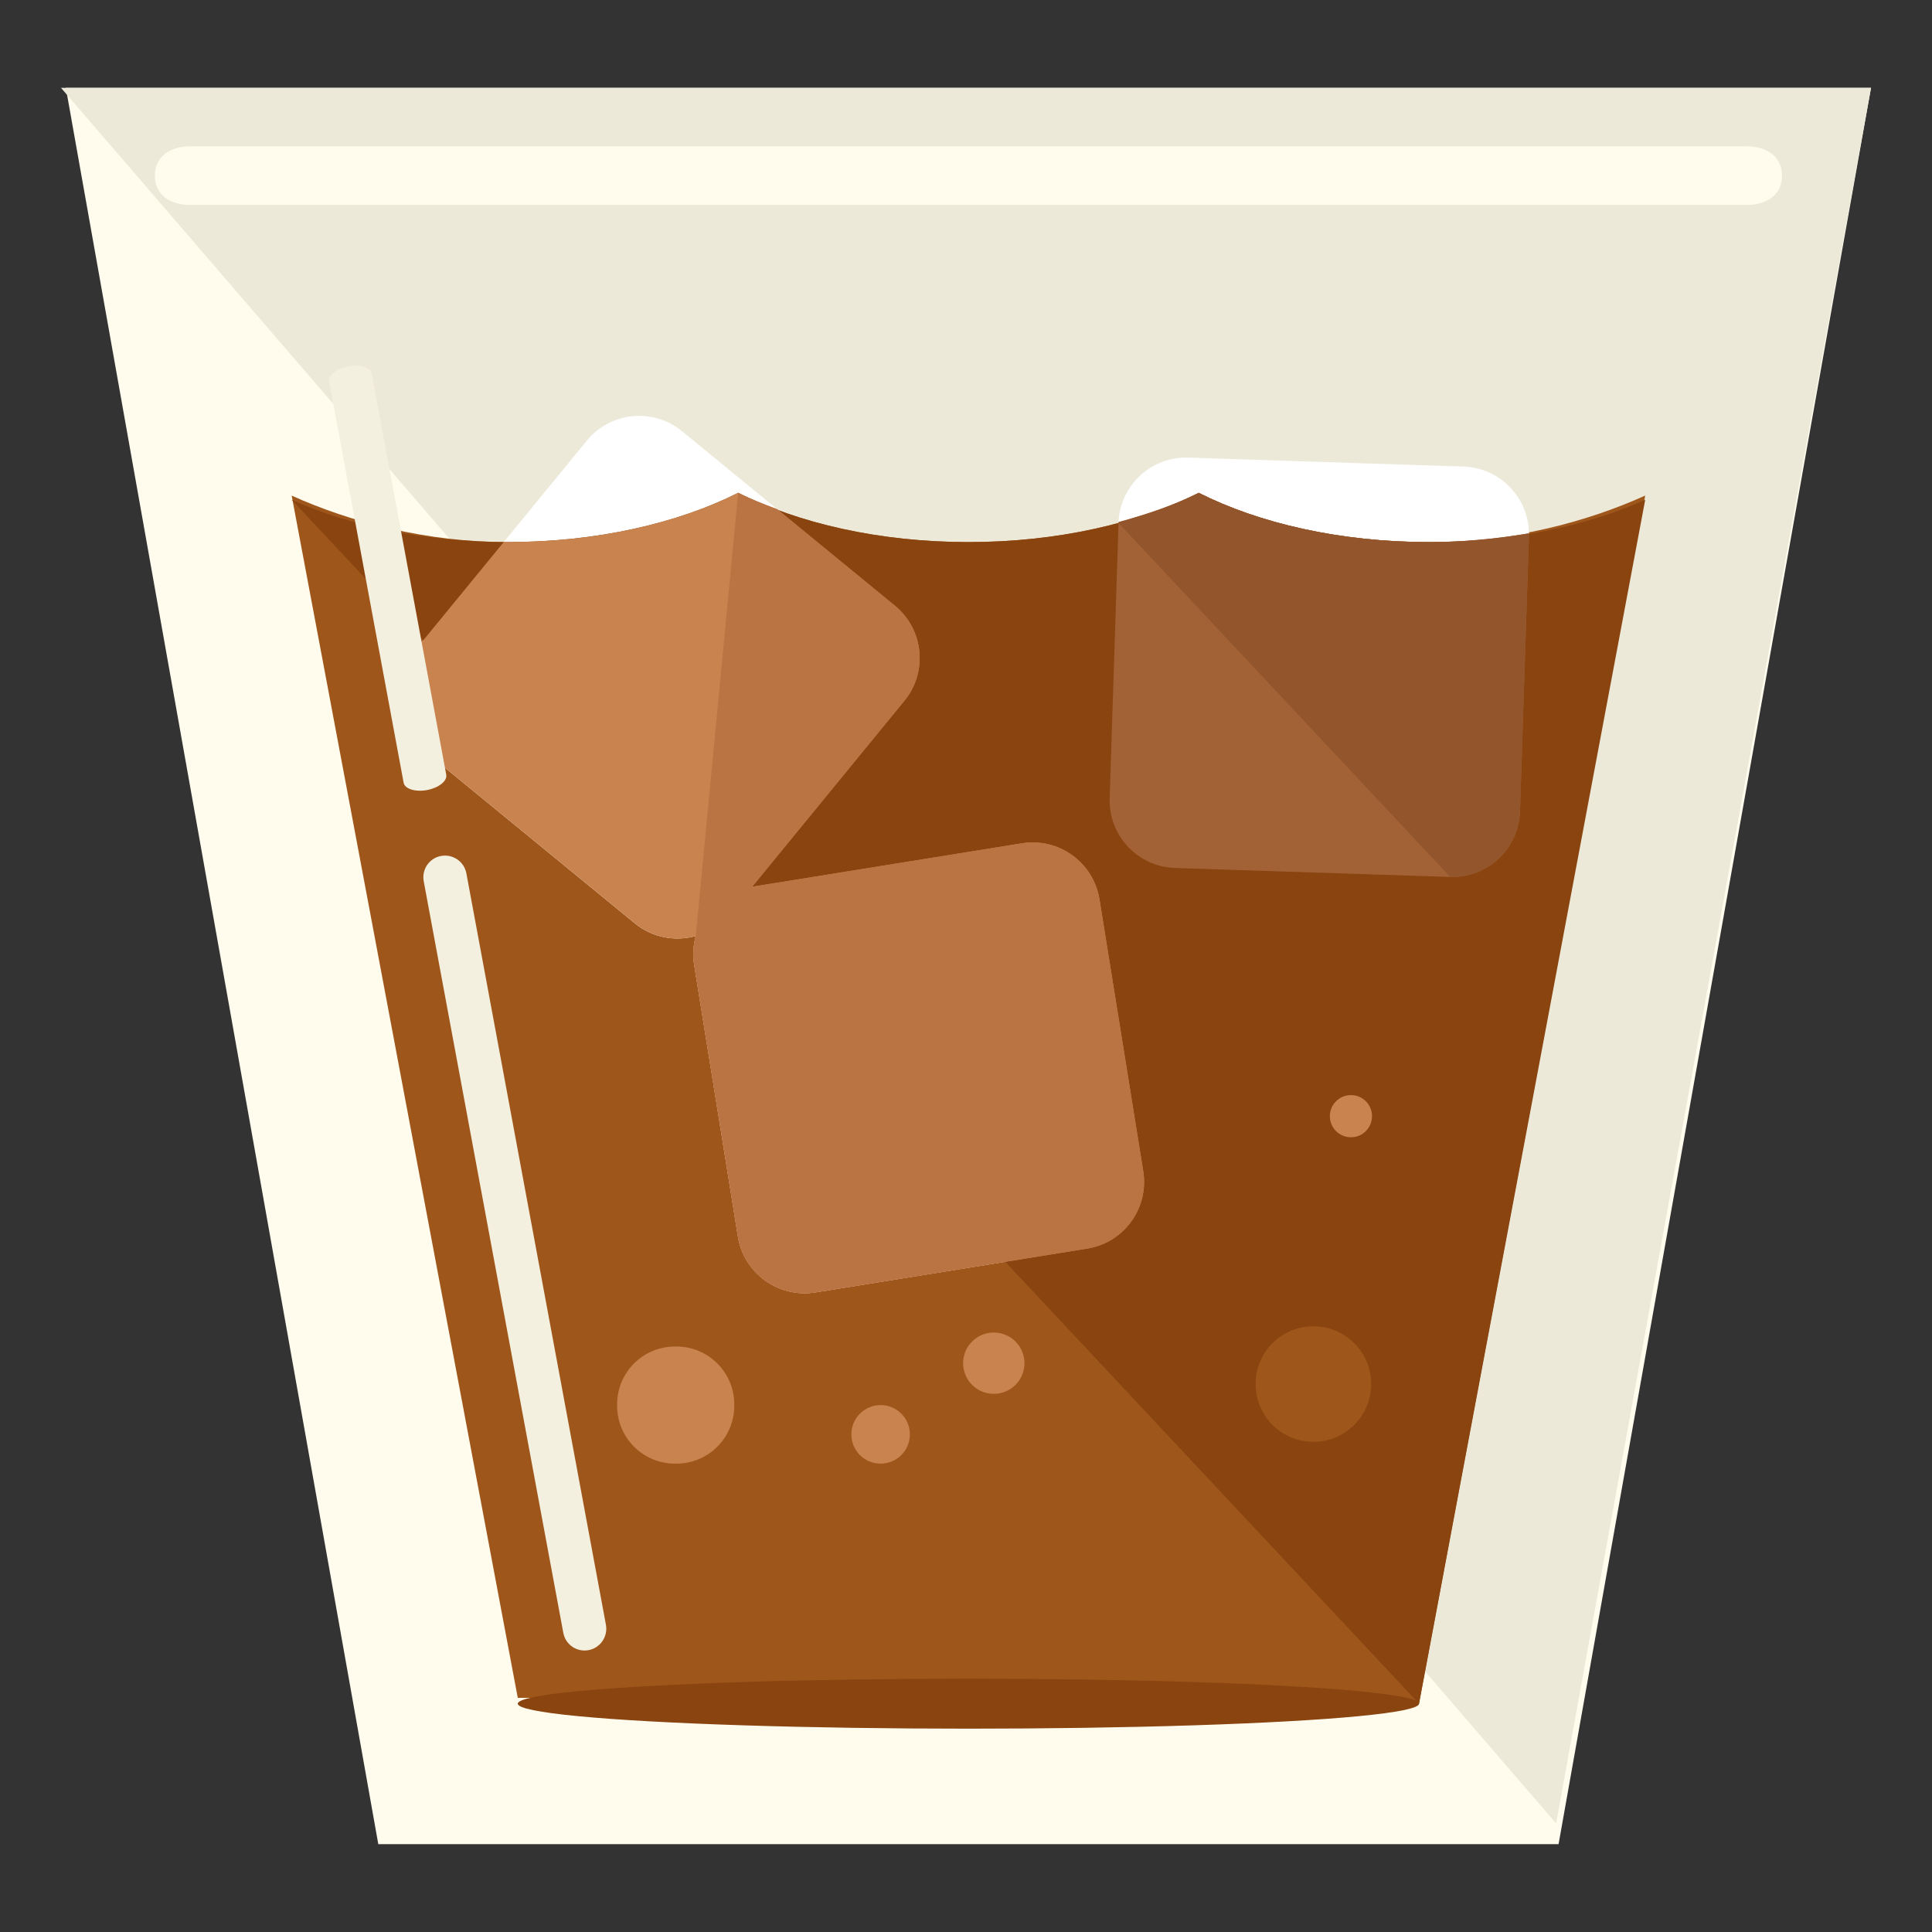 <?xml version="1.0" encoding="utf-8"?>
<!-- Generator: Adobe Illustrator 16.0.0, SVG Export Plug-In . SVG Version: 6.00 Build 0)  -->
<!DOCTYPE svg PUBLIC "-//W3C//DTD SVG 1.1//EN" "http://www.w3.org/Graphics/SVG/1.1/DTD/svg11.dtd">
<svg version="1.1" id="Layer_1" xmlns="http://www.w3.org/2000/svg" xmlns:xlink="http://www.w3.org/1999/xlink" x="0px" y="0px"
	 width="66px" height="66px" viewBox="0 0 66 66" enable-background="new 0 0 66 66" xml:space="preserve">
<rect x="0" y="0" width="66" height="66" fill="#333333" stroke="none"/>
<g>
	<polygon fill="#FFFCEE" points="53.243,63 12.923,63 2.249,3 63.917,3 	"/>
	<polyline fill="#EDE9D9" points="2.083,3 63.917,3 53.16,62.293 	"/>
	<path fill="#9E561B" d="M48.819,18.519c-3.047,0-5.809-0.643-7.869-1.683c-2.062,1.04-4.822,1.683-7.867,1.683
		s-5.807-0.643-7.867-1.683c-2.064,1.04-4.824,1.683-7.869,1.683c-2.807,0-5.381-0.686-7.383-1.588L17.688,58l30.787,0.2
		l7.727-41.27C54.2,17.833,51.626,18.519,48.819,18.519z"/>
	<g>
		<path fill="#FFFFFF" d="M37.56,30.72c-0.205-1.26-1.389-2.114-2.648-1.912l-9.217,1.484l5.199-6.351
			c0.811-0.986,0.664-2.441-0.322-3.249l-7.275-5.962c-0.986-0.808-2.441-0.663-3.25,0.323l-5.961,7.277
			c-0.809,0.986-0.664,2.44,0.322,3.249l7.277,5.962c0.604,0.495,1.383,0.629,2.084,0.434c-0.084,0.309-0.111,0.639-0.057,0.976
			l1.496,9.286c0.201,1.261,1.389,2.116,2.65,1.913l9.285-1.497c1.26-0.202,2.115-1.388,1.912-2.646L37.56,30.72z"/>
		<path fill="#FFFFFF" d="M49.995,15.939l-9.4-0.306c-1.275-0.041-2.344,0.959-2.385,2.233l-0.303,9.401
			c-0.043,1.276,0.959,2.342,2.232,2.384l9.402,0.305c1.275,0.042,2.342-0.959,2.383-2.233l0.305-9.402
			C52.271,17.047,51.271,15.98,49.995,15.939z"/>
	</g>
	<path fill="#894410" d="M48.476,58.2l7.727-41.127c-2.002,0.902-4.576,1.445-7.383,1.445c-3.047,0-5.809-0.643-7.869-1.683
		c-2.062,1.04-4.822,1.683-7.867,1.683s-5.807-0.643-7.867-1.683c-2.064,1.04-4.824,1.683-7.869,1.683
		c-2.807,0-5.381-0.543-7.383-1.445"/>
	<g>
		<path fill="#C9834F" d="M23.769,31.976c-0.084,0.309-0.111,0.639-0.057,0.976l1.496,9.286c0.201,1.261,1.389,2.116,2.65,1.913
			l9.285-1.497c1.26-0.202,2.115-1.388,1.912-2.646L37.56,30.72c-0.205-1.26-1.389-2.114-2.648-1.912l-9.217,1.484l5.199-6.351
			c0.811-0.986,0.664-2.441-0.322-3.249l-4.023-3.297c-0.463-0.174-0.922-0.353-1.332-0.56c-2.064,1.04-4.824,1.683-7.869,1.683
			c-0.047,0-0.088-0.007-0.135-0.007l-3.127,3.819c-0.809,0.986-0.664,2.44,0.322,3.249l7.277,5.962
			C22.288,32.037,23.067,32.171,23.769,31.976z"/>
		<path fill="#BA7343" d="M17.212,18.512"/>
		<path fill="#BA7343" d="M23.769,31.976c-0.084,0.309-0.111,0.639-0.057,0.976l1.496,9.286c0.201,1.261,1.389,2.116,2.65,1.913
			l9.285-1.497c1.26-0.202,2.115-1.388,1.912-2.646L37.56,30.72c-0.205-1.26-1.389-2.114-2.648-1.912l-9.217,1.484l5.199-6.351
			c0.811-0.986,0.664-2.441-0.322-3.249l-4.023-3.297c-0.463-0.174-0.922-0.353-1.332-0.56"/>
		<path fill="#A36236" d="M51.925,27.724l0.305-9.402c0.002-0.034-0.008-0.066-0.008-0.101c-1.08,0.182-2.213,0.298-3.402,0.298
			c-3.047,0-5.809-0.643-7.869-1.683c-0.805,0.406-1.742,0.729-2.736,0.999c0,0.011-0.004,0.022-0.004,0.032l-0.303,9.401
			c-0.043,1.276,0.959,2.342,2.232,2.384l9.402,0.305C50.817,29.999,51.884,28.998,51.925,27.724z"/>
		<path fill="#93552B" d="M49.542,29.957c1.275,0.042,2.342-0.959,2.383-2.233l0.305-9.402c0.002-0.034-0.008-0.066-0.008-0.101
			c-1.08,0.182-2.213,0.298-3.402,0.298c-3.047,0-5.809-0.643-7.869-1.683c-0.805,0.406-1.742,0.729-2.736,0.999
			c0,0.011-0.004,0.022-0.004,0.032"/>
	</g>
	<path fill="#FFFCEE" d="M60.878,6c0,0.662-0.537,1-1.197,1H6.487C5.825,7,5.29,6.662,5.29,6l0,0c0-0.661,0.535-1,1.197-1h53.193
		C60.341,5,60.878,5.339,60.878,6L60.878,6z"/>
	<path fill="#C9834F" d="M31.083,49c0,0.552-0.447,1-1,1l0,0c-0.553,0-1-0.448-1-1l0,0c0-0.552,0.447-1,1-1l0,0
		C30.636,48,31.083,48.448,31.083,49L31.083,49z"/>
	<path fill="#C9834F" d="M34.997,46.568c0,0.579-0.469,1.048-1.047,1.048l0,0c-0.58,0-1.049-0.469-1.049-1.048l0,0
		c0-0.578,0.469-1.047,1.049-1.047l0,0C34.528,45.521,34.997,45.99,34.997,46.568L34.997,46.568z"/>
	<path fill="#C9834F" d="M46.87,38.13c0,0.398-0.32,0.721-0.719,0.721l0,0c-0.398,0-0.721-0.322-0.721-0.721l0,0
		c0-0.397,0.322-0.72,0.721-0.72l0,0C46.55,37.41,46.87,37.732,46.87,38.13L46.87,38.13z"/>
	<path fill="#C9834F" d="M25.083,48.026c0,1.09-0.884,1.974-1.975,1.974h-0.051c-1.091,0-1.975-0.884-1.975-1.974v-0.053
		c0-1.09,0.884-1.974,1.975-1.974h0.051c1.091,0,1.975,0.884,1.975,1.974V48.026z"/>
	<path fill="#9E561B" d="M46.841,47.281c0,1.091-0.883,1.974-1.975,1.974l0,0c-1.092,0-1.973-0.883-1.973-1.974l0,0
		c0-1.089,0.881-1.974,1.973-1.974l0,0C45.958,45.308,46.841,46.192,46.841,47.281L46.841,47.281z"/>
	<path fill="#F4F0DF" d="M20.7,55.508c0.072,0.401-0.193,0.789-0.596,0.864l0,0c-0.402,0.074-0.789-0.191-0.861-0.594l-4.768-25.673
		c-0.076-0.403,0.189-0.789,0.59-0.864l0,0c0.404-0.074,0.791,0.19,0.867,0.593L20.7,55.508z"/>
	<path fill="#F4F0DF" d="M15.245,26.467c0.037,0.214-0.258,0.448-0.658,0.523l0,0c-0.404,0.073-0.762-0.04-0.799-0.255l-2.543-13.7
		c-0.041-0.215,0.252-0.448,0.654-0.523l0,0c0.402-0.075,0.76,0.038,0.801,0.254L15.245,26.467z"/>
	<ellipse fill="#894410" cx="33.082" cy="58.2" rx="15.394" ry="0.854"/>
</g>
</svg>
